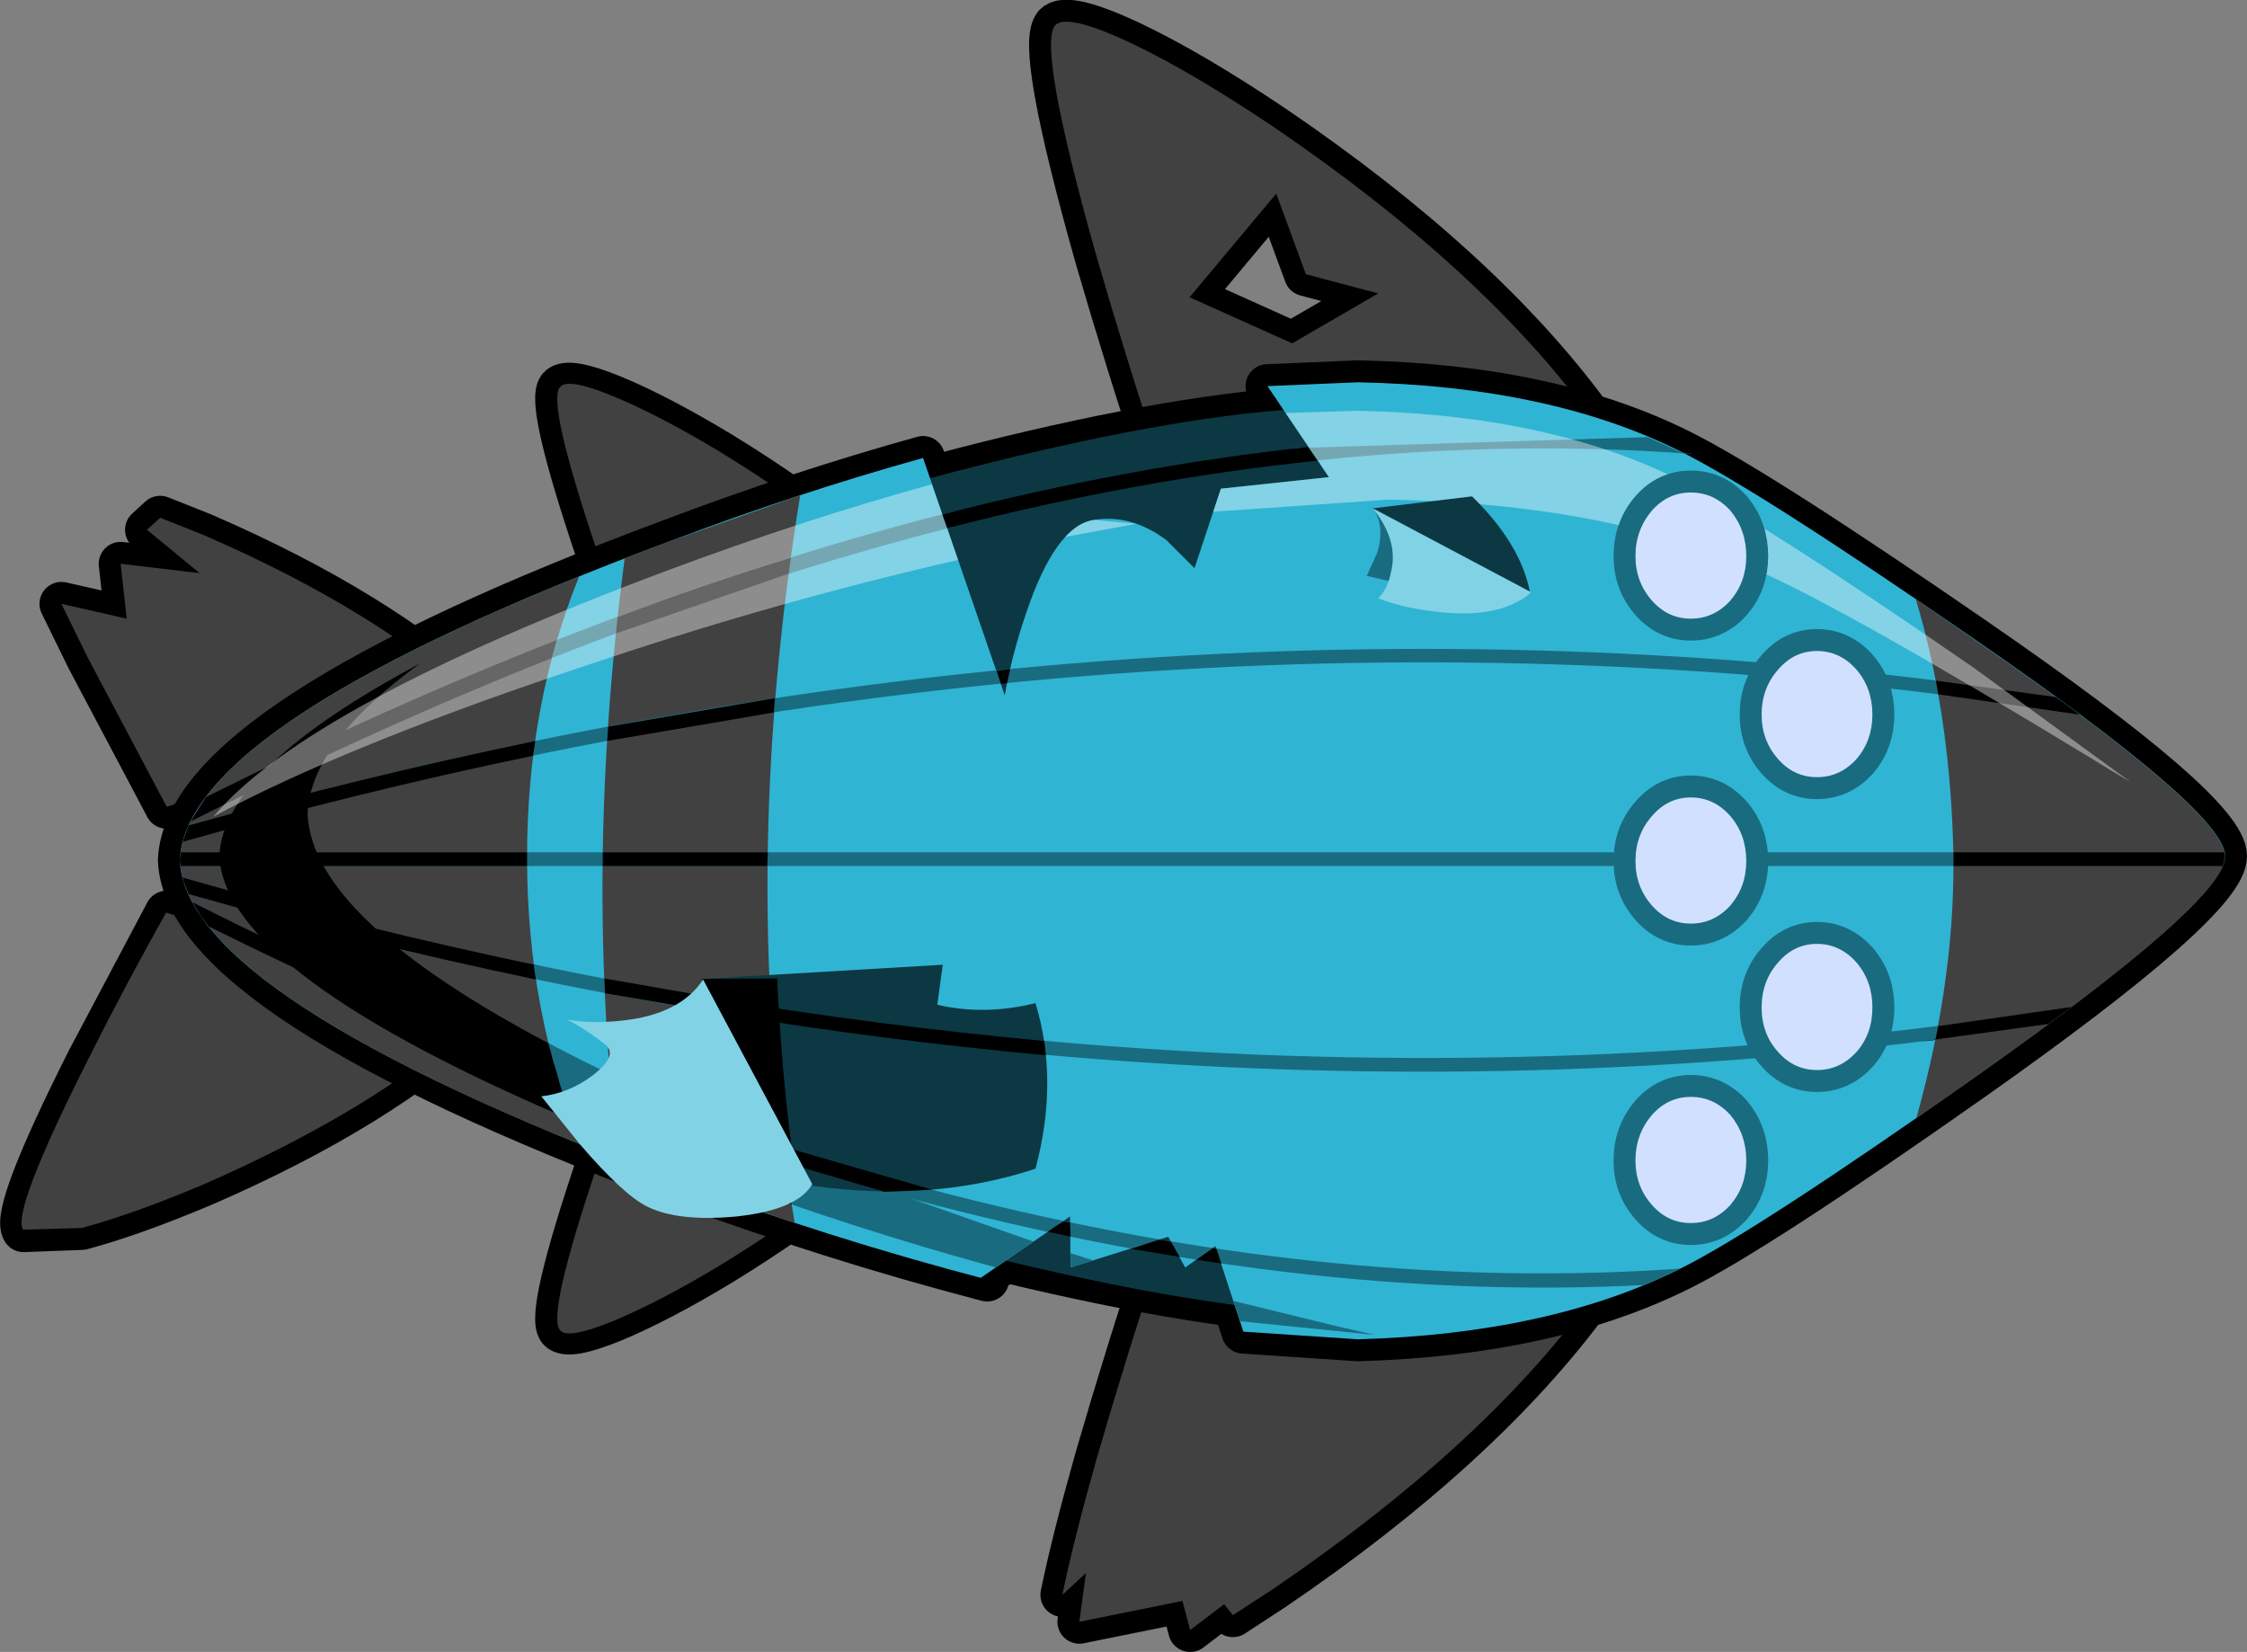 <?xml version="1.0" encoding="UTF-8" standalone="no"?>
<svg xmlns:xlink="http://www.w3.org/1999/xlink" height="150.6px" width="204.85px" xmlns="http://www.w3.org/2000/svg">
  <rect width="100%" height="100%" fill="#808080" stroke="none"/>
  <g transform="matrix(1.0, 0.0, 0.0, 1.0, 90.5, 78.25)">
    <path d="M-82.45 -18.2 L-84.9 -23.2 -78.95 -21.85 -79.5 -26.85 -72.3 -26.0 -77.1 -29.95 -75.9 -31.05 -72.0 -29.5 Q-55.95 -22.55 -46.55 -13.85 L-75.3 -4.7 -82.45 -18.2" fill="#414141" fill-rule="evenodd" stroke="none"/>
    <path d="M-82.45 -18.2 L-75.3 -4.7 -46.55 -13.85 Q-55.95 -22.55 -72.0 -29.5 L-75.9 -31.05 -77.1 -29.95 -72.3 -26.0 -79.5 -26.85 -78.95 -21.85 -84.9 -23.2 -82.45 -18.2 Z" fill="none" stroke="#000000" stroke-linecap="round" stroke-linejoin="round" stroke-width="4.0"/>
    <path d="M9.5 54.65 Q12.3 45.0 15.4 35.7 L54.3 40.4 Q44.45 53.75 25.65 66.55 L21.9 69.0 21.1 68.0 18.0 70.35 17.3 67.7 7.9 69.6 8.5 65.15 6.35 67.15 Q7.35 62.25 9.5 54.65" fill="#414141" fill-rule="evenodd" stroke="none"/>
    <path d="M9.5 54.65 Q12.3 45.0 15.4 35.7 L54.3 40.4 Q44.45 53.75 25.65 66.55 L21.9 69.0 21.1 68.0 18.0 70.35 17.3 67.7 7.9 69.6 8.5 65.15 6.35 67.15 Q7.35 62.25 9.5 54.65 Z" fill="none" stroke="#000000" stroke-linecap="round" stroke-linejoin="round" stroke-width="4.0"/>
    <path d="M-39.5 42.95 Q-38.75 43.8 -34.6 42.1 -30.4 40.35 -24.85 37.0 -10.95 28.5 -3.4 19.25 L-31.2 14.5 Q-33.7 21.05 -36.0 27.9 -40.6 41.55 -39.5 42.95" fill="#3494d4" fill-rule="evenodd" stroke="none"/>
    <path d="M-39.5 42.95 Q-40.6 41.55 -36.0 27.9 -33.7 21.05 -31.2 14.5 L-3.4 19.25 Q-10.95 28.5 -24.85 37.0 -30.4 40.35 -34.6 42.1 -38.75 43.8 -39.5 42.95 Z" fill="none" stroke="#000000" stroke-linecap="round" stroke-linejoin="round" stroke-width="4.0"/>
    <path d="M-34.65 42.2 Q-38.8 43.9 -39.45 43.0 -40.65 41.65 -36.05 28.0 -33.7 21.1 -31.15 14.55 L-3.4 19.25 Q-10.85 28.55 -24.85 37.1 -30.4 40.45 -34.65 42.2" fill="#414141" fill-rule="evenodd" stroke="none"/>
    <path d="M-82.45 -18.2 L-84.9 -23.2 -78.95 -21.85 -79.5 -26.85 -72.3 -26.0 -77.1 -29.95 -75.9 -31.05 -72.0 -29.5 Q-55.95 -22.55 -46.55 -13.85 L-75.3 -4.7 -82.45 -18.2" fill="#414141" fill-rule="evenodd" stroke="none"/>
    <path d="M-88.35 33.9 L-83.05 33.7 Q-78.4 32.45 -72.0 29.75 -55.95 22.8 -46.55 14.1 L-75.3 4.95 -82.45 18.45 Q-89.4 32.25 -88.35 33.9" fill="#3494d4" fill-rule="evenodd" stroke="none"/>
    <path d="M-88.35 33.9 Q-89.4 32.25 -82.45 18.45 L-75.3 4.95 -46.55 14.1 Q-55.95 22.8 -72.0 29.75 -78.4 32.45 -83.05 33.7 L-88.35 33.9 Z" fill="none" stroke="#000000" stroke-linecap="round" stroke-linejoin="round" stroke-width="4.0"/>
    <path d="M-83.05 33.7 L-88.4 33.85 Q-89.45 32.2 -82.5 18.4 -79.05 11.5 -75.35 4.95 L-46.5 14.1 Q-55.95 22.75 -72.0 29.75 -78.4 32.45 -83.05 33.7" fill="#414141" fill-rule="evenodd" stroke="none"/>
    <path d="M5.7 -75.95 Q6.75 -77.05 12.45 -74.4 18.15 -71.7 25.65 -66.65 44.45 -53.85 54.3 -40.5 L15.4 -35.8 Q12.3 -45.1 9.5 -54.75 4.05 -74.05 5.7 -75.95 M17.95 -51.15 L27.3 -46.95 35.15 -51.5 28.55 -53.25 25.85 -60.6 17.95 -51.15" fill="#3494d4" fill-rule="evenodd" stroke="none"/>
    <path d="M5.7 -75.95 Q4.05 -74.05 9.5 -54.75 12.3 -45.1 15.4 -35.8 L54.3 -40.5 Q44.45 -53.85 25.65 -66.65 18.15 -71.7 12.45 -74.4 6.75 -77.05 5.7 -75.95 M17.95 -51.15 L27.3 -46.95 35.15 -51.5 28.55 -53.25 25.85 -60.6 17.95 -51.15" fill="none" stroke="#000000" stroke-linecap="round" stroke-linejoin="round" stroke-width="4.0"/>
    <path d="M5.7 -75.95 Q6.75 -77.05 12.45 -74.4 18.15 -71.7 25.65 -66.65 44.45 -53.85 54.3 -40.5 L15.4 -35.8 Q12.3 -45.1 9.5 -54.75 4.05 -74.05 5.7 -75.95 M17.95 -51.15 L27.3 -46.95 35.15 -51.5 28.55 -53.25 25.85 -60.6 17.95 -51.15" fill="#414141" fill-rule="evenodd" stroke="none"/>
    <path d="M-39.5 -42.9 Q-38.75 -43.75 -34.6 -42.05 -30.4 -40.3 -24.85 -36.95 -10.95 -28.45 -3.4 -19.2 L-31.2 -14.45 Q-33.7 -21.0 -36.0 -27.85 -40.6 -41.5 -39.5 -42.9" fill="#3494d4" fill-rule="evenodd" stroke="none"/>
    <path d="M-39.5 -42.9 Q-40.6 -41.5 -36.0 -27.85 -33.7 -21.0 -31.2 -14.45 L-3.4 -19.2 Q-10.95 -28.45 -24.85 -36.95 -30.4 -40.3 -34.6 -42.05 -38.75 -43.75 -39.5 -42.9 Z" fill="none" stroke="#000000" stroke-linecap="round" stroke-linejoin="round" stroke-width="4.0"/>
    <path d="M-34.65 -42.15 Q-38.8 -43.85 -39.45 -42.95 -40.65 -41.6 -36.05 -27.95 -33.7 -21.05 -31.15 -14.5 L-3.4 -19.2 Q-10.85 -28.5 -24.85 -37.05 -30.4 -40.4 -34.65 -42.15" fill="#414141" fill-rule="evenodd" stroke="none"/>
    <path d="M9.5 54.65 Q12.3 45.0 15.4 35.7 L54.3 40.4 Q44.45 53.75 25.65 66.55 L21.9 69.0 21.1 68.0 18.0 70.35 17.3 67.7 7.9 69.6 8.5 65.15 6.35 67.15 Q7.35 62.25 9.5 54.65" fill="#414141" fill-rule="evenodd" stroke="none"/>
    <path d="M33.3 -43.4 Q50.8 -43.05 62.7 -37.1 69.9 -33.5 89.4 -20.05 112.35 -4.25 112.35 -0.2 112.35 3.85 89.4 20.05 69.65 33.95 62.7 37.4 50.8 43.35 33.3 43.85 L22.85 43.15 20.3 35.35 17.55 37.3 16.0 34.5 7.1 37.3 7.05 32.65 -1.1 38.25 -0.5 38.4 Q-14.9 34.65 -29.45 29.25 -73.45 12.7 -74.1 0.25 L-74.1 0.1 Q-73.45 -12.5 -29.45 -28.9 -17.85 -33.3 -6.35 -36.5 L1.1 -14.85 Q1.75 -18.6 3.1 -22.5 5.75 -30.3 9.2 -30.85 12.65 -31.4 15.85 -29.0 L18.4 -26.45 20.8 -33.7 30.65 -34.75 25.05 -43.05 33.3 -43.4" fill="#30b4d4" fill-rule="evenodd" stroke="none"/>
    <path d="M33.3 -43.4 Q50.8 -43.05 62.7 -37.1 69.9 -33.5 89.4 -20.05 112.35 -4.25 112.35 -0.2 112.35 3.85 89.4 20.05 69.65 33.95 62.7 37.4 50.8 43.35 33.3 43.85 L22.85 43.15 20.3 35.35 17.55 37.3 16.0 34.5 7.1 37.3 7.05 32.65 -1.1 38.25 -0.5 38.4 Q-14.9 34.65 -29.45 29.25 -73.45 12.7 -74.1 0.25 L-74.1 0.1 Q-73.45 -12.5 -29.45 -28.9 -17.85 -33.3 -6.35 -36.5 L1.1 -14.85 Q1.75 -18.6 3.1 -22.5 5.75 -30.3 9.2 -30.85 12.65 -31.4 15.85 -29.0 L18.4 -26.45 20.8 -33.7 30.65 -34.75 25.05 -43.05 33.3 -43.4 Z" fill="none" stroke="#000000" stroke-linecap="round" stroke-linejoin="round" stroke-width="4.0"/>
    <path d="M32.9 -41.05 Q50.1 -40.7 61.8 -35.05 68.85 -31.7 88.1 -18.95 110.6 -4.05 110.6 -0.2 110.6 3.65 88.1 18.95 68.6 32.1 61.8 35.35 50.1 40.95 32.9 41.45 23.05 41.6 5.8 37.75 -11.4 33.9 -28.8 27.65 -72.1 12.0 -72.75 0.25 L-72.75 0.1 Q-72.1 -11.8 -28.8 -27.3 -11.4 -33.65 5.8 -37.5 23.05 -41.35 32.9 -41.05" fill="#0b3843" fill-rule="evenodd" stroke="none"/>
    <path d="M32.9 -41.05 Q50.1 -40.7 61.8 -35.05 68.85 -31.7 88.1 -18.95 110.6 -4.05 110.6 -0.2 110.6 3.65 88.1 18.95 68.6 32.1 61.8 35.35 50.1 40.95 32.9 41.45 23.05 41.6 5.8 37.75 -11.4 33.9 -28.8 27.65 -72.1 12.0 -72.75 0.25 L-72.75 0.1 Q-72.1 -11.8 -28.8 -27.3 -11.4 -33.65 5.8 -37.5 23.05 -41.35 32.9 -41.05 Z" fill="none" stroke="#000000" stroke-linecap="round" stroke-linejoin="round" stroke-width="4.0"/>
    <path d="M32.9 -41.05 Q50.1 -40.7 61.8 -35.05 68.85 -31.7 88.1 -18.95 110.6 -4.05 110.6 -0.2 110.6 3.65 88.1 18.95 68.6 32.1 61.8 35.35 50.1 40.95 32.9 41.45 23.05 41.6 5.8 37.75 -11.4 33.9 -28.8 27.65 -72.1 12.0 -72.75 0.25 L-72.75 0.1 Q-72.1 -11.8 -28.8 -27.3 -11.4 -33.65 5.8 -37.5 23.05 -41.35 32.9 -41.05" fill="#0b3843" fill-rule="evenodd" stroke="none"/>
    <path d="M33.3 -43.4 Q50.8 -43.05 62.7 -37.1 69.9 -33.5 89.4 -20.05 112.35 -4.25 112.35 -0.2 112.35 3.85 89.4 20.05 69.65 33.95 62.7 37.4 50.8 43.35 33.3 43.85 L22.85 43.15 20.3 35.35 17.55 37.3 16.0 34.5 7.1 37.3 7.05 32.65 -1.1 38.25 -0.5 38.4 Q-14.9 34.65 -29.45 29.25 -73.45 12.7 -74.1 0.25 L-74.1 0.1 Q-73.45 -12.5 -29.45 -28.9 -17.85 -33.3 -6.35 -36.5 L1.1 -14.85 Q1.75 -18.6 3.1 -22.5 5.75 -30.3 9.2 -30.85 12.65 -31.4 15.85 -29.0 L18.4 -26.45 20.8 -33.7 30.65 -34.75 25.05 -43.05 33.3 -43.4" fill="#30b4d4" fill-rule="evenodd" stroke="none"/>
    <path d="M-29.45 29.25 L-34.1 27.45 Q-37.3 1.3 -33.55 -27.35 L-29.45 -28.9 -17.55 -33.1 Q-23.25 2.05 -18.05 33.25 L-29.45 29.25" fill="#414141" fill-rule="evenodd" stroke="none"/>
    <path d="M-74.1 0.25 L-74.1 0.1 Q-73.5 -11.25 -37.7 -25.7 -42.45 -14.0 -42.45 -0.1 -42.45 14.2 -37.45 26.15 -73.5 11.5 -74.1 0.25" fill="#414141" fill-rule="evenodd" stroke="none"/>
    <path d="M-70.5 -0.3 Q-70.1 -8.25 -52.15 -17.8 -62.15 -10.55 -62.45 -4.15 L-62.45 -3.95 Q-61.7 10.75 -10.05 30.1 L3.75 34.95 0.3 37.3 Q-12.75 33.75 -25.9 28.85 -69.85 12.35 -70.5 -0.15 L-70.5 -0.3 M31.35 42.65 L34.85 43.45 22.55 42.2 21.95 40.35 31.35 42.65 M7.1 37.3 L7.1 36.0 9.15 36.65 7.1 37.3" fill="#196c80" fill-rule="evenodd" stroke="none"/>
    <path d="M63.95 -36.85 Q46.3 -38.2 27.5 -36.05 L27.5 -37.4 59.7 -38.4 62.7 -37.05 62.85 -37.0 63.95 -36.85 M99.2 -13.1 Q14.5 -26.7 -73.85 -1.5 L-73.3 -3.0 Q13.5 -27.5 96.9 -14.7 L99.2 -13.1 M112.35 -0.15 L112.15 0.7 -74.05 0.7 -74.1 0.25 -74.1 0.15 -74.05 -0.55 112.35 -0.55 112.35 -0.15 M-73.85 1.75 Q14.0 26.95 98.35 13.55 L96.25 15.1 Q13.2 27.85 -73.35 3.25 L-73.85 1.75 M-72.95 4.0 Q1.8 41.7 62.7 37.4 L59.45 38.9 Q0.3 41.9 -71.6 6.15 L-72.95 4.0 M-71.7 -5.6 Q-36.45 -23.25 -4.25 -31.45 L-3.55 -31.65 -3.55 -30.25 -4.25 -30.05 Q-37.3 -21.55 -73.55 -3.15 L-73.1 -3.4 -71.7 -5.6" fill="#196c80" fill-rule="evenodd" stroke="none"/>
    <path d="M89.4 -20.0 Q112.35 -4.25 112.35 -0.15 112.35 3.9 89.4 20.05 L84.2 23.7 Q87.95 10.35 87.55 -1.65 87.15 -13.65 84.15 -23.65 L89.4 -20.0" fill="#414141" fill-rule="evenodd" stroke="none"/>
    <path d="M-41.7 -24.15 L-43.85 -23.0 -42.95 -23.5 -41.7 -24.15" fill="#515151" fill-rule="evenodd" stroke="none"/>
    <path d="M96.9 -14.7 L97.55 -14.25 99.1 -13.1 86.2 -14.95 86.0 -16.2 96.9 -14.7 M112.35 -0.15 L112.15 0.7 87.6 0.7 87.6 -0.55 112.3 -0.55 112.35 -0.15 M98.35 13.55 L96.25 15.1 84.6 16.7 85.15 16.65 85.95 16.55 86.2 15.3 98.35 13.55 M-71.7 -5.6 Q-55.4 -13.75 -39.75 -19.9 L-40.2 -18.25 Q-56.3 -11.85 -73.15 -3.35 L-73.1 -3.4 -71.7 -5.6 M-73.85 -1.5 L-73.3 -3.0 Q-57.45 -7.45 -41.7 -10.7 L-41.9 -9.35 Q-57.8 -6.05 -73.85 -1.5 M-74.05 0.7 L-74.1 0.25 -74.1 0.15 -74.05 -0.55 -42.45 -0.55 -42.45 -0.1 -42.45 0.7 -74.05 0.7 M-18.4 -27.4 L-18.6 -25.95 -34.35 -20.5 -34.2 -22.0 Q-26.25 -25.0 -18.4 -27.4 M-20.5 -0.55 L-20.55 0.7 -35.55 0.7 -35.55 -0.55 -20.5 -0.55 M-19.85 -14.6 L-19.95 -13.3 -35.15 -10.7 -35.05 -12.0 -19.85 -14.6 M-20.25 13.6 L-20.15 14.9 -35.35 12.3 -35.4 10.95 -20.25 13.6 M-72.95 4.0 Q-56.1 12.5 -39.95 18.85 L-39.5 20.45 Q-55.2 14.3 -71.5 6.2 L-72.2 5.25 -72.95 4.0 M-34.8 20.85 L-19.05 26.3 -19.1 26.3 -18.9 27.7 Q-26.7 25.25 -34.7 22.3 L-34.8 20.85 M-73.85 1.75 Q-57.4 6.45 -41.05 9.85 L-41.85 9.7 -41.65 11.05 Q-57.45 7.75 -73.35 3.25 L-73.3 3.25 -73.75 2.15 -73.85 1.75" fill="#000000" fill-rule="evenodd" stroke="none"/>
    <path d="M-70.5 -0.3 Q-70.1 -8.25 -52.15 -17.8 -62.15 -10.55 -62.45 -4.15 L-62.45 -3.95 Q-61.95 5.5 -40.5 16.85 -39.6 20.45 -38.35 23.9 L-37.5 24.25 Q-69.95 10.6 -70.5 -0.15 L-70.5 -0.3 M-25.9 28.85 L-34.35 25.55 -34.9 19.65 Q-27.9 23.05 -19.05 26.6 L-18.35 31.55 -25.9 28.85" fill="#000000" fill-rule="evenodd" stroke="none"/>
    <path d="M1.3 -15.95 L0.75 -15.9 0.35 -17.1 1.6 -17.25 1.3 -15.95 M29.95 -35.8 L29.6 -36.25 Q13.15 -34.55 -4.15 -30.1 L-4.6 -31.35 Q12.5 -35.75 28.75 -37.5 L29.95 -35.8 M18.35 36.75 L20.05 35.55 20.4 35.6 20.85 36.95 18.55 36.6 18.35 36.75 M16.0 34.5 L17.05 36.35 12.6 35.6 15.2 34.75 16.25 34.95 16.0 34.5 M6.45 33.1 L7.05 33.2 7.1 34.5 5.0 34.05 Q5.7 33.55 6.45 33.1" fill="#000000" fill-rule="evenodd" stroke="none"/>
    <path d="M9.2 -30.85 L13.1 -30.5 6.6 -29.3 Q7.85 -30.65 9.2 -30.85 M-29.5 -26.3 Q-17.45 -30.8 -5.55 -34.1 L-3.15 -27.2 Q-19.15 -23.55 -35.35 -18.15 -58.5 -10.55 -71.05 -3.8 -62.5 -14.0 -29.5 -26.3 M36.05 -32.7 L20.1 -31.6 20.8 -33.7 30.65 -34.75 26.7 -40.6 33.3 -40.8 Q50.75 -40.45 62.7 -34.45 69.85 -30.9 89.4 -17.4 L103.75 -6.95 Q101.85 -8.05 99.85 -9.3 77.65 -22.8 69.5 -26.35 55.95 -32.35 36.05 -32.7" fill="#ffffff" fill-opacity="0.4" fill-rule="evenodd" stroke="none"/>
    <path d="M68.7 -27.55 Q68.7 -25.2 67.25 -23.5 65.75 -21.85 63.65 -21.85 61.55 -21.85 60.1 -23.5 58.6 -25.2 58.6 -27.55 58.6 -29.95 60.1 -31.7 61.55 -33.35 63.65 -33.35 65.75 -33.35 67.25 -31.7 68.7 -29.95 68.7 -27.55 M80.2 -13.1 Q80.2 -10.75 78.75 -9.05 77.25 -7.4 75.15 -7.4 73.05 -7.4 71.6 -9.05 70.1 -10.75 70.1 -13.1 70.1 -15.5 71.6 -17.2 73.05 -18.9 75.15 -18.9 77.25 -18.9 78.75 -17.2 80.2 -15.5 80.2 -13.1 M68.7 0.25 Q68.7 2.6 67.25 4.3 65.75 5.95 63.65 5.95 61.55 5.95 60.1 4.3 58.6 2.6 58.6 0.25 58.6 -2.15 60.1 -3.85 61.55 -5.55 63.65 -5.55 65.75 -5.55 67.25 -3.85 68.7 -2.15 68.7 0.25 M80.2 13.6 Q80.2 16.0 78.75 17.65 77.25 19.3 75.15 19.3 73.05 19.3 71.6 17.65 70.1 16.0 70.1 13.6 70.1 11.2 71.6 9.5 73.05 7.8 75.15 7.8 77.25 7.8 78.75 9.5 80.2 11.2 80.2 13.6 M68.7 27.55 Q68.7 29.9 67.25 31.6 65.75 33.25 63.65 33.25 61.55 33.25 60.1 31.6 58.6 29.9 58.6 27.55 58.6 25.15 60.1 23.4 61.55 21.75 63.65 21.75 65.75 21.75 67.25 23.4 68.7 25.15 68.7 27.55" fill="#d2e0ff" fill-rule="evenodd" stroke="none"/>
    <path d="M68.7 -27.55 Q68.7 -25.2 67.25 -23.5 65.75 -21.85 63.65 -21.85 61.55 -21.85 60.1 -23.5 58.6 -25.2 58.6 -27.55 58.6 -29.95 60.1 -31.7 61.55 -33.35 63.65 -33.35 65.75 -33.35 67.25 -31.7 68.7 -29.95 68.7 -27.55 M80.2 -13.1 Q80.2 -10.75 78.75 -9.05 77.25 -7.4 75.15 -7.4 73.05 -7.4 71.6 -9.05 70.1 -10.75 70.1 -13.1 70.1 -15.5 71.6 -17.2 73.05 -18.9 75.15 -18.9 77.25 -18.9 78.75 -17.2 80.2 -15.5 80.2 -13.1 M68.7 0.25 Q68.7 2.6 67.25 4.3 65.75 5.95 63.65 5.95 61.55 5.95 60.1 4.3 58.6 2.6 58.6 0.25 58.6 -2.15 60.1 -3.85 61.55 -5.55 63.65 -5.55 65.75 -5.55 67.25 -3.85 68.7 -2.15 68.7 0.25 M80.2 13.6 Q80.2 16.0 78.75 17.65 77.25 19.3 75.15 19.3 73.05 19.3 71.6 17.65 70.1 16.0 70.1 13.6 70.1 11.2 71.6 9.5 73.05 7.8 75.15 7.8 77.25 7.8 78.75 9.5 80.2 11.2 80.2 13.6 M68.7 27.55 Q68.7 29.9 67.25 31.6 65.75 33.25 63.65 33.25 61.55 33.25 60.1 31.6 58.6 29.9 58.6 27.55 58.6 25.15 60.1 23.4 61.55 21.75 63.65 21.75 65.75 21.75 67.25 23.4 68.7 25.15 68.7 27.55" fill="none" stroke="#196c80" stroke-linecap="round" stroke-linejoin="round" stroke-width="4.0"/>
    <path d="M68.7 -27.55 Q68.7 -25.2 67.25 -23.5 65.75 -21.85 63.65 -21.85 61.55 -21.85 60.1 -23.5 58.6 -25.2 58.6 -27.55 58.6 -29.95 60.1 -31.7 61.55 -33.35 63.65 -33.35 65.75 -33.35 67.25 -31.7 68.7 -29.95 68.7 -27.55 M80.2 -13.1 Q80.2 -10.75 78.75 -9.05 77.25 -7.4 75.15 -7.4 73.05 -7.4 71.6 -9.05 70.1 -10.75 70.1 -13.1 70.1 -15.5 71.6 -17.2 73.05 -18.9 75.15 -18.9 77.25 -18.9 78.75 -17.2 80.2 -15.5 80.2 -13.1 M68.7 0.25 Q68.7 2.6 67.25 4.3 65.75 5.95 63.65 5.95 61.55 5.95 60.1 4.3 58.6 2.6 58.6 0.25 58.6 -2.15 60.1 -3.85 61.55 -5.55 63.65 -5.55 65.75 -5.55 67.25 -3.85 68.7 -2.15 68.7 0.25 M80.2 13.6 Q80.2 16.0 78.75 17.65 77.25 19.3 75.15 19.3 73.05 19.3 71.6 17.65 70.1 16.0 70.1 13.6 70.1 11.2 71.6 9.5 73.05 7.8 75.15 7.8 77.25 7.8 78.75 9.5 80.2 11.2 80.2 13.6 M68.7 27.55 Q68.7 29.9 67.25 31.6 65.75 33.25 63.65 33.25 61.55 33.25 60.1 31.6 58.6 29.9 58.6 27.55 58.6 25.15 60.1 23.4 61.55 21.75 63.65 21.75 65.75 21.75 67.25 23.4 68.7 25.15 68.7 27.55" fill="#d2e0ff" fill-rule="evenodd" stroke="none"/>
    <path d="M-26.5 11.0 L-4.55 9.7 -5.05 13.35 Q-0.75 14.35 3.9 13.2 6.05 20.25 3.9 28.3 -5.55 31.4 -16.45 29.85 L-26.5 11.0" fill="#0b3843" fill-rule="evenodd" stroke="none"/>
    <path d="M-18.35 26.25 L-26.5 11.0 -19.65 10.95 Q-19.3 18.7 -18.35 26.25" fill="#000000" fill-rule="evenodd" stroke="none"/>
    <path d="M4.7 16.65 L4.85 17.95 Q-9.9 16.6 -24.8 14.15 L-25.55 12.75 Q-10.4 15.25 4.7 16.65 M-17.35 28.2 L-18.2 26.55 -5.55 30.2 -9.85 30.4 -17.35 28.2" fill="#000000" fill-rule="evenodd" stroke="none"/>
    <path d="M-26.4 11.05 L-16.45 29.7 Q-17.8 32.05 -23.35 32.65 -28.65 33.15 -31.5 31.75 -33.7 30.65 -37.65 26.05 L-41.15 21.7 Q-38.55 21.4 -36.35 19.7 -34.15 17.95 -35.3 17.0 -36.9 15.7 -38.8 14.7 -36.55 15.1 -33.85 14.8 -28.5 14.25 -26.4 11.05" fill="#82d2e5" fill-rule="evenodd" stroke="none"/>
    <path d="M34.6 -31.9 L43.7 -33.0 Q48.2 -28.6 49.0 -24.15 L34.6 -31.9" fill="#0b3843" fill-rule="evenodd" stroke="none"/>
    <path d="M34.65 -31.95 L49.1 -24.25 39.3 -24.55 34.1 -25.75 35.05 -27.85 Q35.8 -30.25 34.65 -31.95" fill="#196c80" fill-rule="evenodd" stroke="none"/>
    <path d="M34.65 -31.9 Q37.05 -28.95 36.3 -26.05 36.0 -24.55 35.15 -23.7 37.5 -22.8 40.35 -22.5 46.2 -21.75 49.1 -24.25 L34.65 -31.9" fill="#82d2e5" fill-rule="evenodd" stroke="none"/>
  </g>
</svg>
